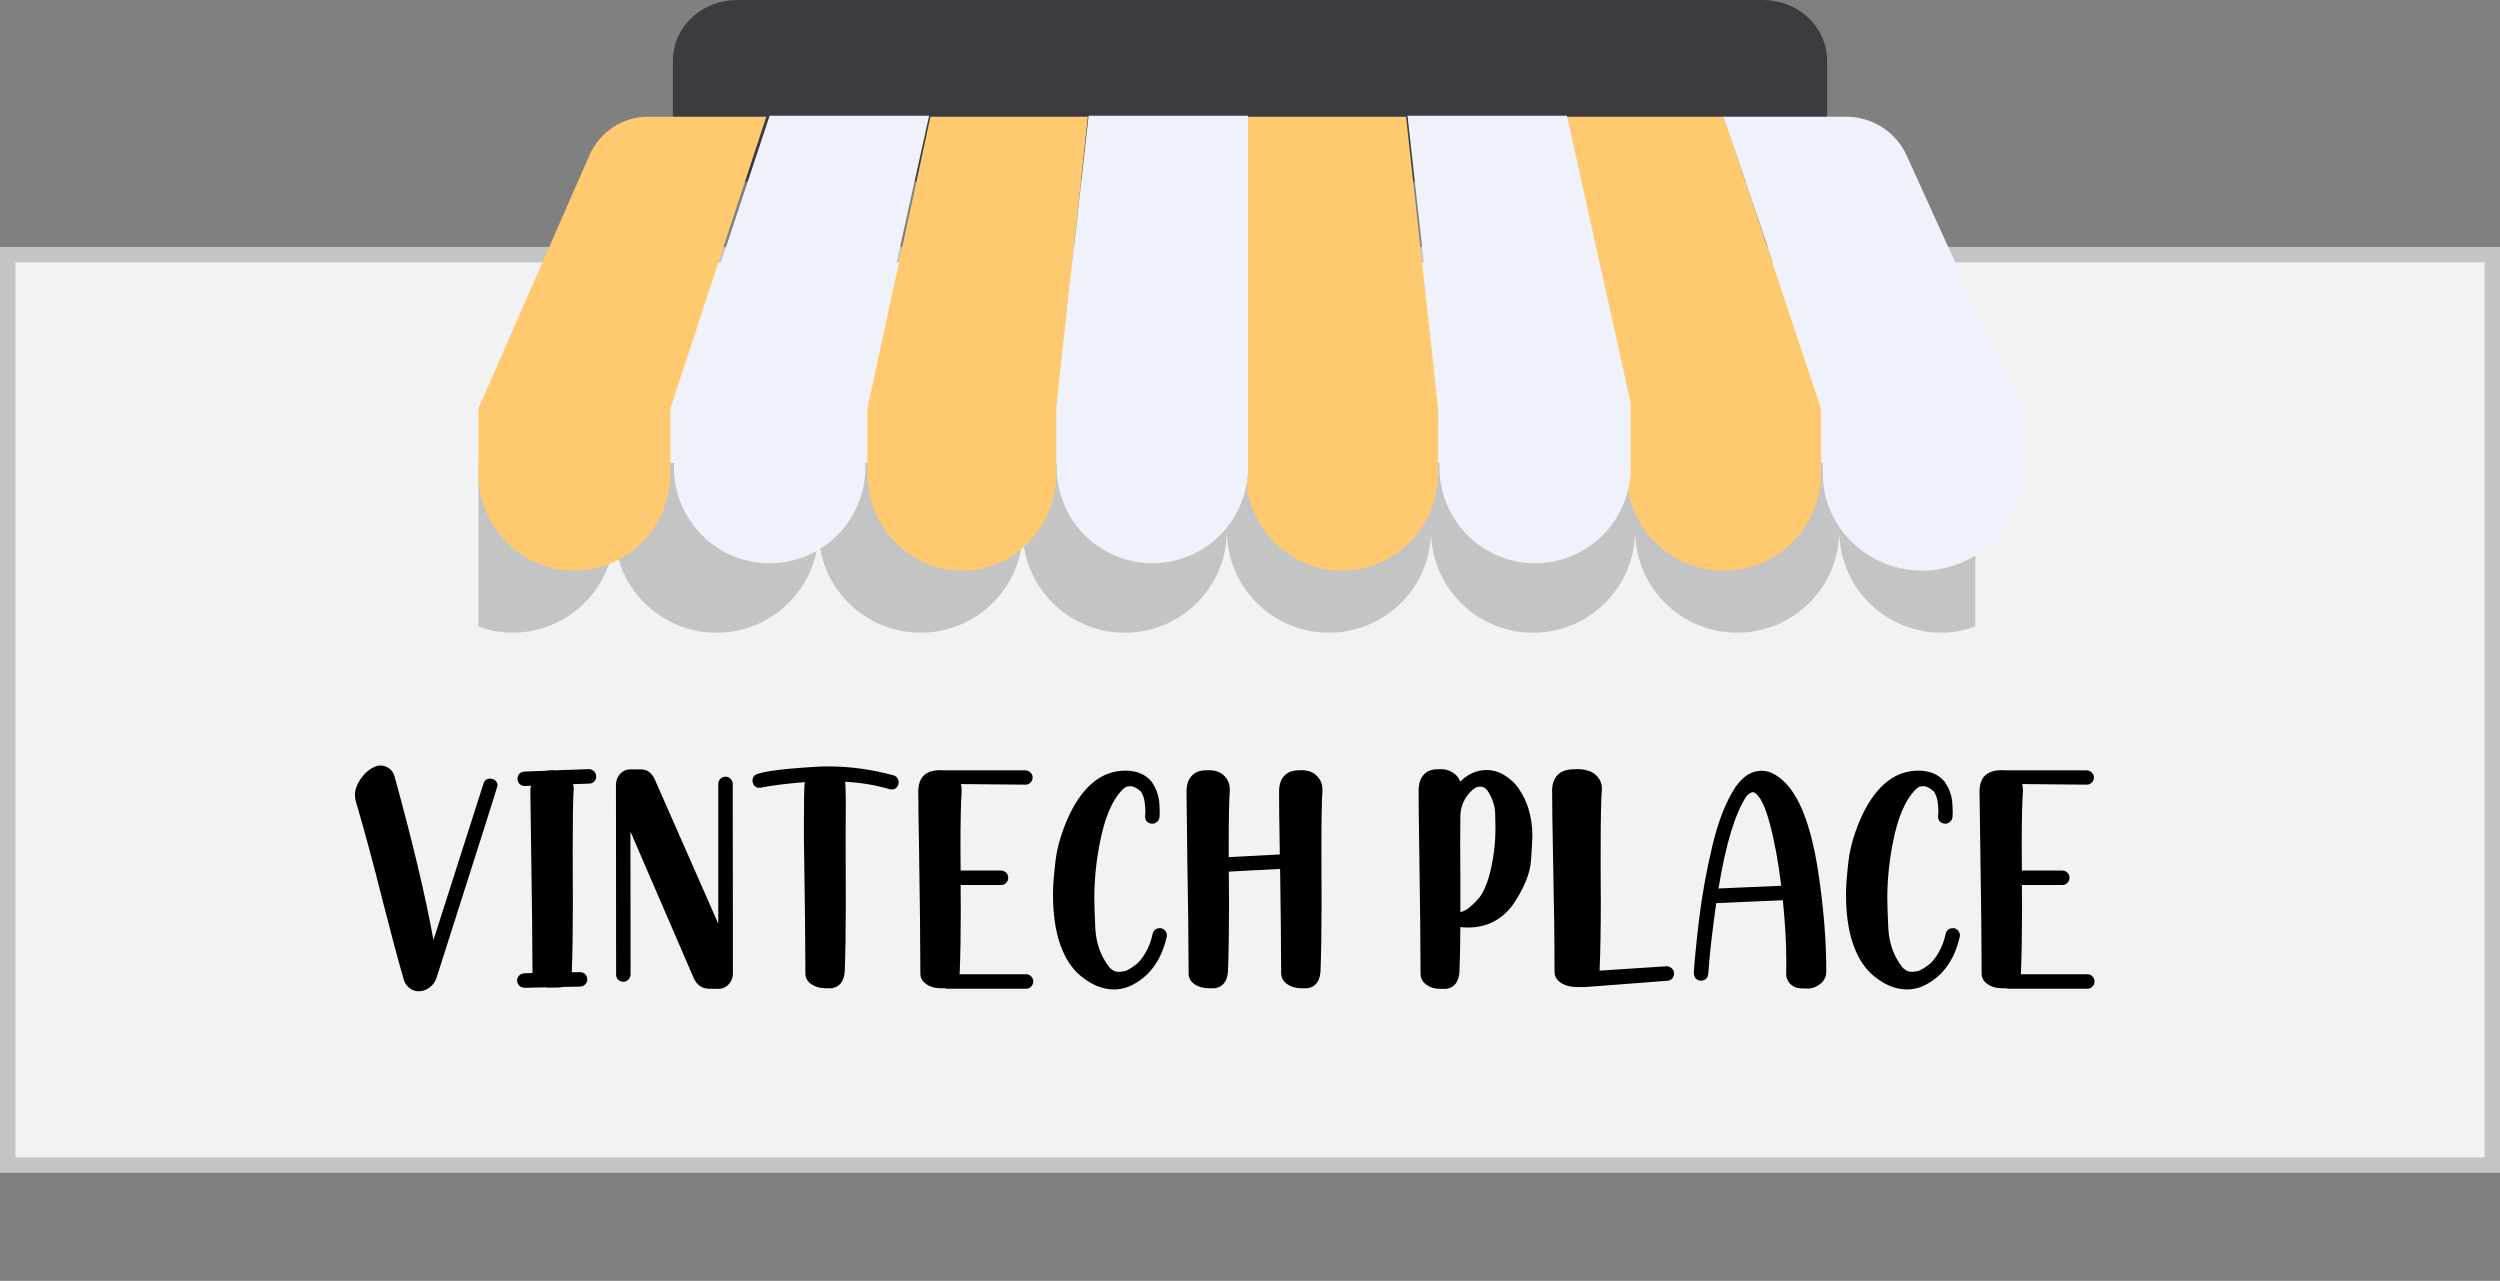 <svg width="162" height="83" viewBox="0 0 162 83" fill="none" xmlns="http://www.w3.org/2000/svg">
<rect x="0" y="0" width="162" height="83" fill="#808080" stroke="none"/>
<path d="M0.5 16.5H161.5V75.5H0.5V16.5Z" fill="#F2F2F2" stroke="#C4C4C4"/>
<path d="M31 30H128V40.595C127.308 40.842 126.571 41 125.795 41C124.041 41 122.359 40.305 121.119 39.067C119.879 37.829 119.182 36.15 119.182 34.4C119.182 36.15 118.485 37.829 117.245 39.067C116.004 40.305 114.322 41 112.568 41C110.814 41 109.132 40.305 107.892 39.067C106.651 37.829 105.955 36.15 105.955 34.4C105.955 36.15 105.258 37.829 104.017 39.067C102.777 40.305 101.095 41 99.341 41C97.587 41 95.905 40.305 94.664 39.067C93.424 37.829 92.727 36.15 92.727 34.4C92.727 36.15 92.031 37.829 90.79 39.067C89.55 40.305 87.868 41 86.114 41C84.36 41 82.677 40.305 81.437 39.067C80.197 37.829 79.5 36.15 79.5 34.4C79.5 36.15 78.803 37.829 77.563 39.067C76.323 40.305 74.64 41 72.886 41C71.132 41 69.45 40.305 68.21 39.067C66.969 37.829 66.273 36.15 66.273 34.4C66.273 36.15 65.576 37.829 64.336 39.067C63.095 40.305 61.413 41 59.659 41C57.905 41 56.223 40.305 54.983 39.067C53.742 37.829 53.045 36.15 53.045 34.4C53.045 36.15 52.349 37.829 51.108 39.067C49.868 40.305 48.186 41 46.432 41C44.678 41 42.996 40.305 41.755 39.067C40.515 37.829 39.818 36.15 39.818 34.4C39.818 36.15 39.121 37.829 37.881 39.067C36.641 40.305 34.959 41 33.205 41C32.428 41 31.692 40.842 31 40.595V30Z" fill="#C4C4C4"/>
<path d="M118.395 3.922V11.765H43.605V3.922C43.605 2.881 44.043 1.884 44.822 1.149C45.602 0.413 46.658 0 47.761 0H114.24C115.342 0 116.399 0.413 117.178 1.149C117.958 1.884 118.395 2.881 118.395 3.922Z" fill="#3C3B42"/>
<path d="M91.112 7.563H80.748V30.672C80.748 32.344 81.403 33.947 82.569 35.129C83.735 36.311 85.317 36.975 86.966 36.975C88.616 36.975 90.197 36.311 91.364 35.129C92.53 33.947 93.185 32.344 93.185 30.672V26.471L91.112 7.563ZM49.656 7.563H41.986C40.349 7.563 38.864 8.542 38.197 10.059L31 26.471V30.672C31 32.344 31.655 33.947 32.821 35.129C33.987 36.311 35.569 36.975 37.218 36.975C38.868 36.975 40.449 36.311 41.616 35.129C42.782 33.947 43.437 32.344 43.437 30.672V26.471L49.656 7.563Z" fill="#FFC970"/>
<path d="M111.697 7.563H101.193L105.395 26.471V30.672C105.395 32.344 106.059 33.947 107.241 35.129C108.423 36.311 110.026 36.975 111.697 36.975C113.369 36.975 114.972 36.311 116.154 35.129C117.336 33.947 118 32.344 118 30.672V26.471L111.697 7.563Z" fill="#FFC970"/>
<path d="M123.543 10.059C123.206 9.316 122.656 8.685 121.959 8.242C121.262 7.799 120.449 7.563 119.618 7.563H111.672L118.114 26.471V30.672C118.114 32.344 118.793 33.947 120.001 35.129C121.21 36.311 122.848 36.975 124.557 36.975C126.266 36.975 127.904 36.311 129.113 35.129C130.321 33.947 131 32.344 131 30.672V26.471L123.543 10.059Z" fill="#EFF2FA"/>
<path d="M70.496 7.563H60.292L56.21 26.471V30.672C56.21 32.344 56.855 33.947 58.003 35.129C59.151 36.311 60.709 36.975 62.332 36.975C63.956 36.975 65.513 36.311 66.662 35.129C67.81 33.947 68.455 32.344 68.455 30.672V26.471L70.496 7.563Z" fill="#FFC970"/>
<path d="M60.207 7.5H49.874L43.674 26.143V30.286C43.674 31.934 44.327 33.514 45.49 34.68C46.653 35.845 48.23 36.5 49.874 36.5C51.518 36.5 53.095 35.845 54.258 34.68C55.421 33.514 56.074 31.934 56.074 30.286V26.143L60.207 7.5ZM80.874 7.5H70.54L68.474 26.143V30.286C68.474 31.934 69.127 33.514 70.29 34.68C71.453 35.845 73.029 36.5 74.674 36.5C76.318 36.5 77.895 35.845 79.058 34.68C80.221 33.514 80.874 31.934 80.874 30.286V7.5ZM101.54 7.5H91.207L93.274 26.143V30.286C93.274 31.934 93.927 33.514 95.09 34.68C96.252 35.845 97.829 36.5 99.474 36.5C101.118 36.5 102.695 35.845 103.858 34.68C105.021 33.514 105.674 31.934 105.674 30.286V26.143L101.54 7.5Z" fill="#EFF2FA"/>
<path d="M27.131 64.234C26.903 64.234 26.701 64.163 26.525 64.019C26.356 63.876 26.242 63.717 26.184 63.541C25.858 62.434 25.399 60.725 24.807 58.414C24.208 56.012 23.619 53.828 23.039 51.861C23.013 51.744 23 51.624 23 51.5C23 51.194 23.114 50.865 23.342 50.514C23.576 50.156 23.869 49.889 24.221 49.713C24.37 49.641 24.517 49.605 24.66 49.605C24.797 49.605 24.927 49.635 25.051 49.693C25.311 49.817 25.484 50.025 25.568 50.318C26.727 54.511 27.567 58.043 28.088 60.914L31.33 50.777C31.395 50.562 31.542 50.455 31.77 50.455C31.815 50.455 31.864 50.462 31.916 50.475C32.131 50.553 32.238 50.699 32.238 50.914C32.238 50.966 30.93 55.09 28.312 63.287C28.189 63.717 27.915 64.013 27.492 64.176C27.369 64.215 27.248 64.234 27.131 64.234ZM33.986 64.01C33.856 64.003 33.745 63.958 33.654 63.873C33.563 63.788 33.514 63.681 33.508 63.551C33.508 63.414 33.55 63.303 33.635 63.219C33.726 63.128 33.837 63.079 33.967 63.072L34.504 63.053C34.497 60.807 34.471 58.323 34.426 55.602C34.393 53.661 34.374 52.232 34.367 51.315C34.367 51.171 34.38 51.038 34.406 50.914L34.016 50.934C33.885 50.934 33.772 50.891 33.674 50.807C33.583 50.715 33.537 50.595 33.537 50.445C33.537 50.328 33.576 50.227 33.654 50.143C33.739 50.051 33.85 50.003 33.986 49.996L35.353 49.947C35.503 49.921 35.653 49.908 35.803 49.908L35.959 49.918L38.156 49.84C38.286 49.84 38.397 49.885 38.488 49.977C38.586 50.061 38.635 50.178 38.635 50.328C38.635 50.445 38.592 50.55 38.508 50.641C38.43 50.725 38.322 50.771 38.185 50.777L37.131 50.816C37.163 50.914 37.18 51.015 37.18 51.119L37.17 51.227C37.131 51.871 37.111 53.157 37.111 55.084L37.121 58.629C37.121 60.315 37.098 61.764 37.053 62.975V63.004L37.58 62.994C37.71 62.994 37.821 63.036 37.912 63.121C38.003 63.206 38.052 63.316 38.059 63.453C38.059 63.583 38.013 63.694 37.922 63.785C37.837 63.876 37.73 63.925 37.6 63.932L36.496 63.951C36.398 63.984 36.125 64 35.676 64C35.507 64 35.393 63.993 35.334 63.98L33.986 64.01ZM46.574 64.078L45.9 64.068C45.477 64.049 45.165 63.828 44.963 63.404L40.852 53.883L40.861 63.15C40.855 63.281 40.806 63.391 40.715 63.482C40.63 63.567 40.523 63.613 40.393 63.619C40.256 63.613 40.142 63.567 40.051 63.482C39.966 63.391 39.924 63.281 39.924 63.15L39.914 50.865C39.914 50.585 40.002 50.348 40.178 50.152C40.36 49.957 40.575 49.859 40.822 49.859H41.555C41.939 49.859 42.232 50.078 42.434 50.514L46.545 59.859V50.797C46.545 50.66 46.59 50.55 46.682 50.465C46.773 50.374 46.883 50.328 47.014 50.328C47.144 50.328 47.251 50.374 47.336 50.465C47.427 50.55 47.476 50.66 47.482 50.797L47.492 63.062C47.492 63.355 47.388 63.609 47.18 63.824C47.004 63.993 46.802 64.078 46.574 64.078ZM53.898 64.039H53.469C53.111 64.033 52.808 63.941 52.56 63.766C52.313 63.583 52.19 63.362 52.19 63.102C52.183 60.849 52.157 58.349 52.111 55.602C52.098 54.964 52.092 54.277 52.092 53.541C52.092 51.79 52.111 50.836 52.15 50.68C50.855 50.79 49.908 50.911 49.309 51.041L49.221 51.051C48.986 51.051 48.837 50.93 48.772 50.69L48.762 50.572C48.762 50.481 48.791 50.39 48.85 50.299C49.012 50.045 50.321 49.843 52.775 49.693C53.081 49.674 53.387 49.664 53.693 49.664C55.074 49.664 56.477 49.856 57.902 50.24C58.033 50.286 58.127 50.367 58.185 50.484C58.218 50.55 58.234 50.615 58.234 50.68C58.234 50.738 58.225 50.797 58.205 50.855C58.127 51.057 57.987 51.158 57.785 51.158C57.74 51.158 57.691 51.152 57.639 51.139C56.708 50.865 55.747 50.706 54.758 50.66C54.784 50.751 54.8 51.148 54.807 51.852L54.797 54.332L54.807 58.619C54.807 60.312 54.784 61.764 54.738 62.975C54.686 63.6 54.406 63.954 53.898 64.039ZM66.496 64.068H61.291V64.039H60.92C60.562 64.033 60.259 63.941 60.012 63.766C59.764 63.583 59.641 63.362 59.641 63.102C59.634 60.849 59.608 58.349 59.562 55.602V55.514C59.53 53.613 59.51 52.213 59.504 51.315C59.504 50.833 59.624 50.478 59.865 50.25C60.106 50.022 60.464 49.908 60.94 49.908L61.096 49.918H66.447C66.584 49.925 66.695 49.973 66.779 50.065C66.87 50.149 66.916 50.257 66.916 50.387C66.909 50.523 66.861 50.634 66.769 50.719C66.685 50.803 66.578 50.846 66.447 50.846L62.268 50.807C62.3 50.924 62.316 51.044 62.316 51.168V51.227C62.264 52.027 62.238 53.235 62.238 54.85L62.248 56.412H64.865C64.995 56.412 65.106 56.458 65.197 56.549C65.288 56.64 65.334 56.747 65.334 56.871C65.334 57.008 65.288 57.122 65.197 57.213C65.106 57.304 64.995 57.35 64.865 57.35H62.248L62.258 58.98C62.258 60.536 62.235 61.868 62.19 62.975L62.18 63.131H66.496C66.62 63.131 66.727 63.176 66.818 63.268C66.909 63.359 66.955 63.469 66.955 63.6C66.955 63.73 66.909 63.84 66.818 63.932C66.727 64.023 66.62 64.068 66.496 64.068ZM72.189 64.117C71.382 64.117 70.591 63.762 69.816 63.053C68.762 61.998 68.234 60.296 68.234 57.945C68.234 57.425 68.29 56.695 68.4 55.758C68.518 54.814 68.824 53.811 69.318 52.75C70.236 50.875 71.438 49.938 72.922 49.938C73.658 49.938 74.221 50.172 74.611 50.641L74.67 50.699L74.66 50.709L74.67 50.719C74.676 50.725 74.68 50.732 74.68 50.738C74.914 51.09 75.057 51.471 75.109 51.881C75.135 52.135 75.148 52.372 75.148 52.594C75.148 52.717 75.145 52.835 75.139 52.945C75.119 53.089 75.054 53.199 74.943 53.277C74.865 53.342 74.774 53.375 74.67 53.375L74.572 53.365C74.325 53.313 74.201 53.157 74.201 52.897V52.867C74.214 52.77 74.221 52.665 74.221 52.555C74.221 52.398 74.204 52.203 74.172 51.969C74.146 51.728 74.061 51.497 73.918 51.275C73.658 51.054 73.436 50.943 73.254 50.943C73.234 50.943 73.172 50.95 73.068 50.963C72.964 50.976 72.841 51.057 72.697 51.207C72.059 51.878 71.587 52.994 71.281 54.557C71.034 55.787 70.91 57.018 70.91 58.248C70.91 58.587 70.933 59.231 70.978 60.182C71.031 61.132 71.327 61.956 71.867 62.652C71.919 62.73 72.017 62.812 72.16 62.897C72.251 62.949 72.365 62.975 72.502 62.975C72.574 62.975 72.694 62.962 72.863 62.935C73.039 62.903 73.329 62.727 73.732 62.408C74.208 61.9 74.527 61.272 74.689 60.523C74.716 60.4 74.771 60.305 74.856 60.24C74.947 60.175 75.047 60.143 75.158 60.143C75.308 60.143 75.428 60.204 75.519 60.328C75.585 60.419 75.617 60.517 75.617 60.621L75.607 60.699C75.236 62.301 74.416 63.378 73.147 63.932C72.834 64.055 72.515 64.117 72.189 64.117ZM84.728 64.039H84.299C83.941 64.033 83.641 63.941 83.4 63.766C83.159 63.59 83.033 63.368 83.019 63.102C83.013 61.083 82.99 58.818 82.951 56.305L79.621 56.48C79.621 56.676 79.624 56.8 79.631 56.852L79.641 58.619C79.641 60.312 79.618 61.764 79.572 62.975C79.52 63.6 79.237 63.954 78.723 64.039H78.303C77.938 64.033 77.632 63.941 77.385 63.766C77.144 63.583 77.023 63.362 77.023 63.102C77.017 60.849 76.988 58.349 76.936 55.602V55.514C76.909 53.613 76.893 52.213 76.887 51.315C76.887 50.833 77.01 50.475 77.258 50.24C77.473 50.025 77.762 49.918 78.127 49.918L78.322 49.908C78.772 49.908 79.117 50.038 79.357 50.299C79.579 50.533 79.689 50.81 79.689 51.129V51.227C79.644 51.943 79.621 53.036 79.621 54.508V55.543L82.932 55.367C82.899 53.46 82.883 52.109 82.883 51.315C82.883 50.833 83.007 50.475 83.254 50.24C83.469 50.025 83.765 49.918 84.143 49.918L84.318 49.908C84.768 49.908 85.109 50.035 85.344 50.289C85.578 50.536 85.695 50.823 85.695 51.148V51.227C85.65 51.845 85.627 53.131 85.627 55.084L85.637 58.629C85.637 60.315 85.614 61.764 85.568 62.975C85.516 63.6 85.236 63.954 84.728 64.039ZM93.732 64.078H93.312C92.967 64.078 92.671 63.987 92.424 63.805C92.176 63.616 92.053 63.391 92.053 63.131C92.046 60.904 92.02 58.424 91.975 55.69V55.562C91.942 53.525 91.926 52.086 91.926 51.246C91.926 50.764 92.049 50.403 92.297 50.162C92.499 49.954 92.779 49.85 93.137 49.85L93.332 49.84C93.566 49.84 93.768 49.879 93.938 49.957C94.276 50.1 94.504 50.331 94.621 50.65C95.122 50.149 95.695 49.898 96.34 49.898C96.997 49.898 97.616 50.204 98.195 50.816C98.931 51.721 99.299 52.841 99.299 54.176C99.299 54.339 99.269 54.856 99.211 55.728C99.159 56.594 98.755 57.578 98 58.678C97.271 59.628 96.314 60.103 95.129 60.103C94.94 60.103 94.774 60.094 94.631 60.074C94.624 61.233 94.605 62.21 94.572 63.004C94.52 63.635 94.24 63.993 93.732 64.078ZM94.631 59.098C94.943 59.065 95.36 58.746 95.881 58.141C96.213 57.685 96.473 56.998 96.662 56.08C96.825 55.279 96.906 54.475 96.906 53.668C96.906 53.557 96.9 53.245 96.887 52.73C96.874 52.216 96.711 51.721 96.398 51.246C96.275 51.064 96.115 50.973 95.92 50.973C95.835 50.973 95.744 50.989 95.647 51.022C95.36 51.197 95.122 51.448 94.934 51.773C94.751 52.092 94.65 52.438 94.631 52.809C94.624 53.382 94.621 54.003 94.621 54.674L94.631 56.832V59.098ZM102.697 63.961H102.199C101.783 63.961 101.438 63.873 101.164 63.697C100.891 63.522 100.747 63.297 100.734 63.023C100.734 60.973 100.702 58.476 100.637 55.533C100.598 53.508 100.578 52.076 100.578 51.236C100.578 50.794 100.699 50.452 100.939 50.211C101.18 49.97 101.525 49.85 101.975 49.85L102.209 49.84C102.788 49.84 103.215 49.993 103.488 50.299C103.697 50.527 103.801 50.784 103.801 51.07V51.168C103.749 51.76 103.723 53.043 103.723 55.016V56.783L103.732 58.424C103.732 60.162 103.706 61.653 103.654 62.897L108.01 62.613C108.127 62.613 108.234 62.659 108.332 62.75C108.43 62.835 108.479 62.945 108.479 63.082C108.479 63.206 108.439 63.313 108.361 63.404C108.283 63.489 108.186 63.538 108.068 63.551C107.951 63.557 106.896 63.639 104.904 63.795L102.697 63.961ZM117.141 64.059L116.721 64.049C116.421 64.036 116.177 63.932 115.988 63.736C115.826 63.56 115.744 63.352 115.744 63.111L115.754 62.291C115.754 61.158 115.679 59.84 115.529 58.336L111.213 58.522C110.952 60.338 110.78 61.868 110.695 63.111C110.682 63.242 110.63 63.349 110.539 63.434C110.448 63.512 110.334 63.551 110.197 63.551C110.067 63.538 109.96 63.486 109.875 63.395C109.797 63.297 109.758 63.18 109.758 63.043C109.803 62.281 109.917 61.126 110.1 59.576C110.288 58.02 110.575 56.435 110.959 54.82C111.343 53.199 111.851 51.913 112.482 50.963L112.473 50.953L112.541 50.895C113.003 50.263 113.537 49.947 114.143 49.947C114.325 49.947 114.514 49.98 114.709 50.045C116.226 50.657 117.264 52.815 117.824 56.52C118.169 58.818 118.342 60.937 118.342 62.877V62.994C118.342 63.248 118.244 63.476 118.049 63.678C117.762 63.932 117.46 64.059 117.141 64.059ZM111.359 57.574L115.422 57.398C115.24 55.882 114.995 54.547 114.689 53.395C114.39 52.242 114.048 51.559 113.664 51.344C113.645 51.337 113.622 51.334 113.596 51.334C113.485 51.334 113.348 51.412 113.186 51.568C112.437 52.695 111.828 54.697 111.359 57.574ZM123.576 64.117C122.769 64.117 121.978 63.762 121.203 63.053C120.148 61.998 119.621 60.296 119.621 57.945C119.621 57.425 119.676 56.695 119.787 55.758C119.904 54.814 120.21 53.811 120.705 52.75C121.623 50.875 122.824 49.938 124.309 49.938C125.044 49.938 125.607 50.172 125.998 50.641L126.057 50.699L126.047 50.709L126.057 50.719C126.063 50.725 126.066 50.732 126.066 50.738C126.301 51.09 126.444 51.471 126.496 51.881C126.522 52.135 126.535 52.372 126.535 52.594C126.535 52.717 126.532 52.835 126.525 52.945C126.506 53.089 126.441 53.199 126.33 53.277C126.252 53.342 126.161 53.375 126.057 53.375L125.959 53.365C125.712 53.313 125.588 53.157 125.588 52.897V52.867C125.601 52.77 125.607 52.665 125.607 52.555C125.607 52.398 125.591 52.203 125.559 51.969C125.533 51.728 125.448 51.497 125.305 51.275C125.044 51.054 124.823 50.943 124.641 50.943C124.621 50.943 124.559 50.95 124.455 50.963C124.351 50.976 124.227 51.057 124.084 51.207C123.446 51.878 122.974 52.994 122.668 54.557C122.421 55.787 122.297 57.018 122.297 58.248C122.297 58.587 122.32 59.231 122.365 60.182C122.417 61.132 122.714 61.956 123.254 62.652C123.306 62.73 123.404 62.812 123.547 62.897C123.638 62.949 123.752 62.975 123.889 62.975C123.96 62.975 124.081 62.962 124.25 62.935C124.426 62.903 124.715 62.727 125.119 62.408C125.594 61.9 125.913 61.272 126.076 60.523C126.102 60.4 126.158 60.305 126.242 60.24C126.333 60.175 126.434 60.143 126.545 60.143C126.695 60.143 126.815 60.204 126.906 60.328C126.971 60.419 127.004 60.517 127.004 60.621L126.994 60.699C126.623 62.301 125.803 63.378 124.533 63.932C124.221 64.055 123.902 64.117 123.576 64.117ZM135.266 64.068H130.061V64.039H129.689C129.331 64.033 129.029 63.941 128.781 63.766C128.534 63.583 128.41 63.362 128.41 63.102C128.404 60.849 128.378 58.349 128.332 55.602V55.514C128.299 53.613 128.28 52.213 128.273 51.315C128.273 50.833 128.394 50.478 128.635 50.25C128.876 50.022 129.234 49.908 129.709 49.908L129.865 49.918H135.217C135.354 49.925 135.464 49.973 135.549 50.065C135.64 50.149 135.686 50.257 135.686 50.387C135.679 50.523 135.63 50.634 135.539 50.719C135.454 50.803 135.347 50.846 135.217 50.846L131.037 50.807C131.07 50.924 131.086 51.044 131.086 51.168V51.227C131.034 52.027 131.008 53.235 131.008 54.85L131.018 56.412H133.635C133.765 56.412 133.876 56.458 133.967 56.549C134.058 56.64 134.104 56.747 134.104 56.871C134.104 57.008 134.058 57.122 133.967 57.213C133.876 57.304 133.765 57.35 133.635 57.35H131.018L131.027 58.98C131.027 60.536 131.005 61.868 130.959 62.975L130.949 63.131H135.266C135.389 63.131 135.497 63.176 135.588 63.268C135.679 63.359 135.725 63.469 135.725 63.6C135.725 63.73 135.679 63.84 135.588 63.932C135.497 64.023 135.389 64.068 135.266 64.068Z" fill="black"/>
</svg>
